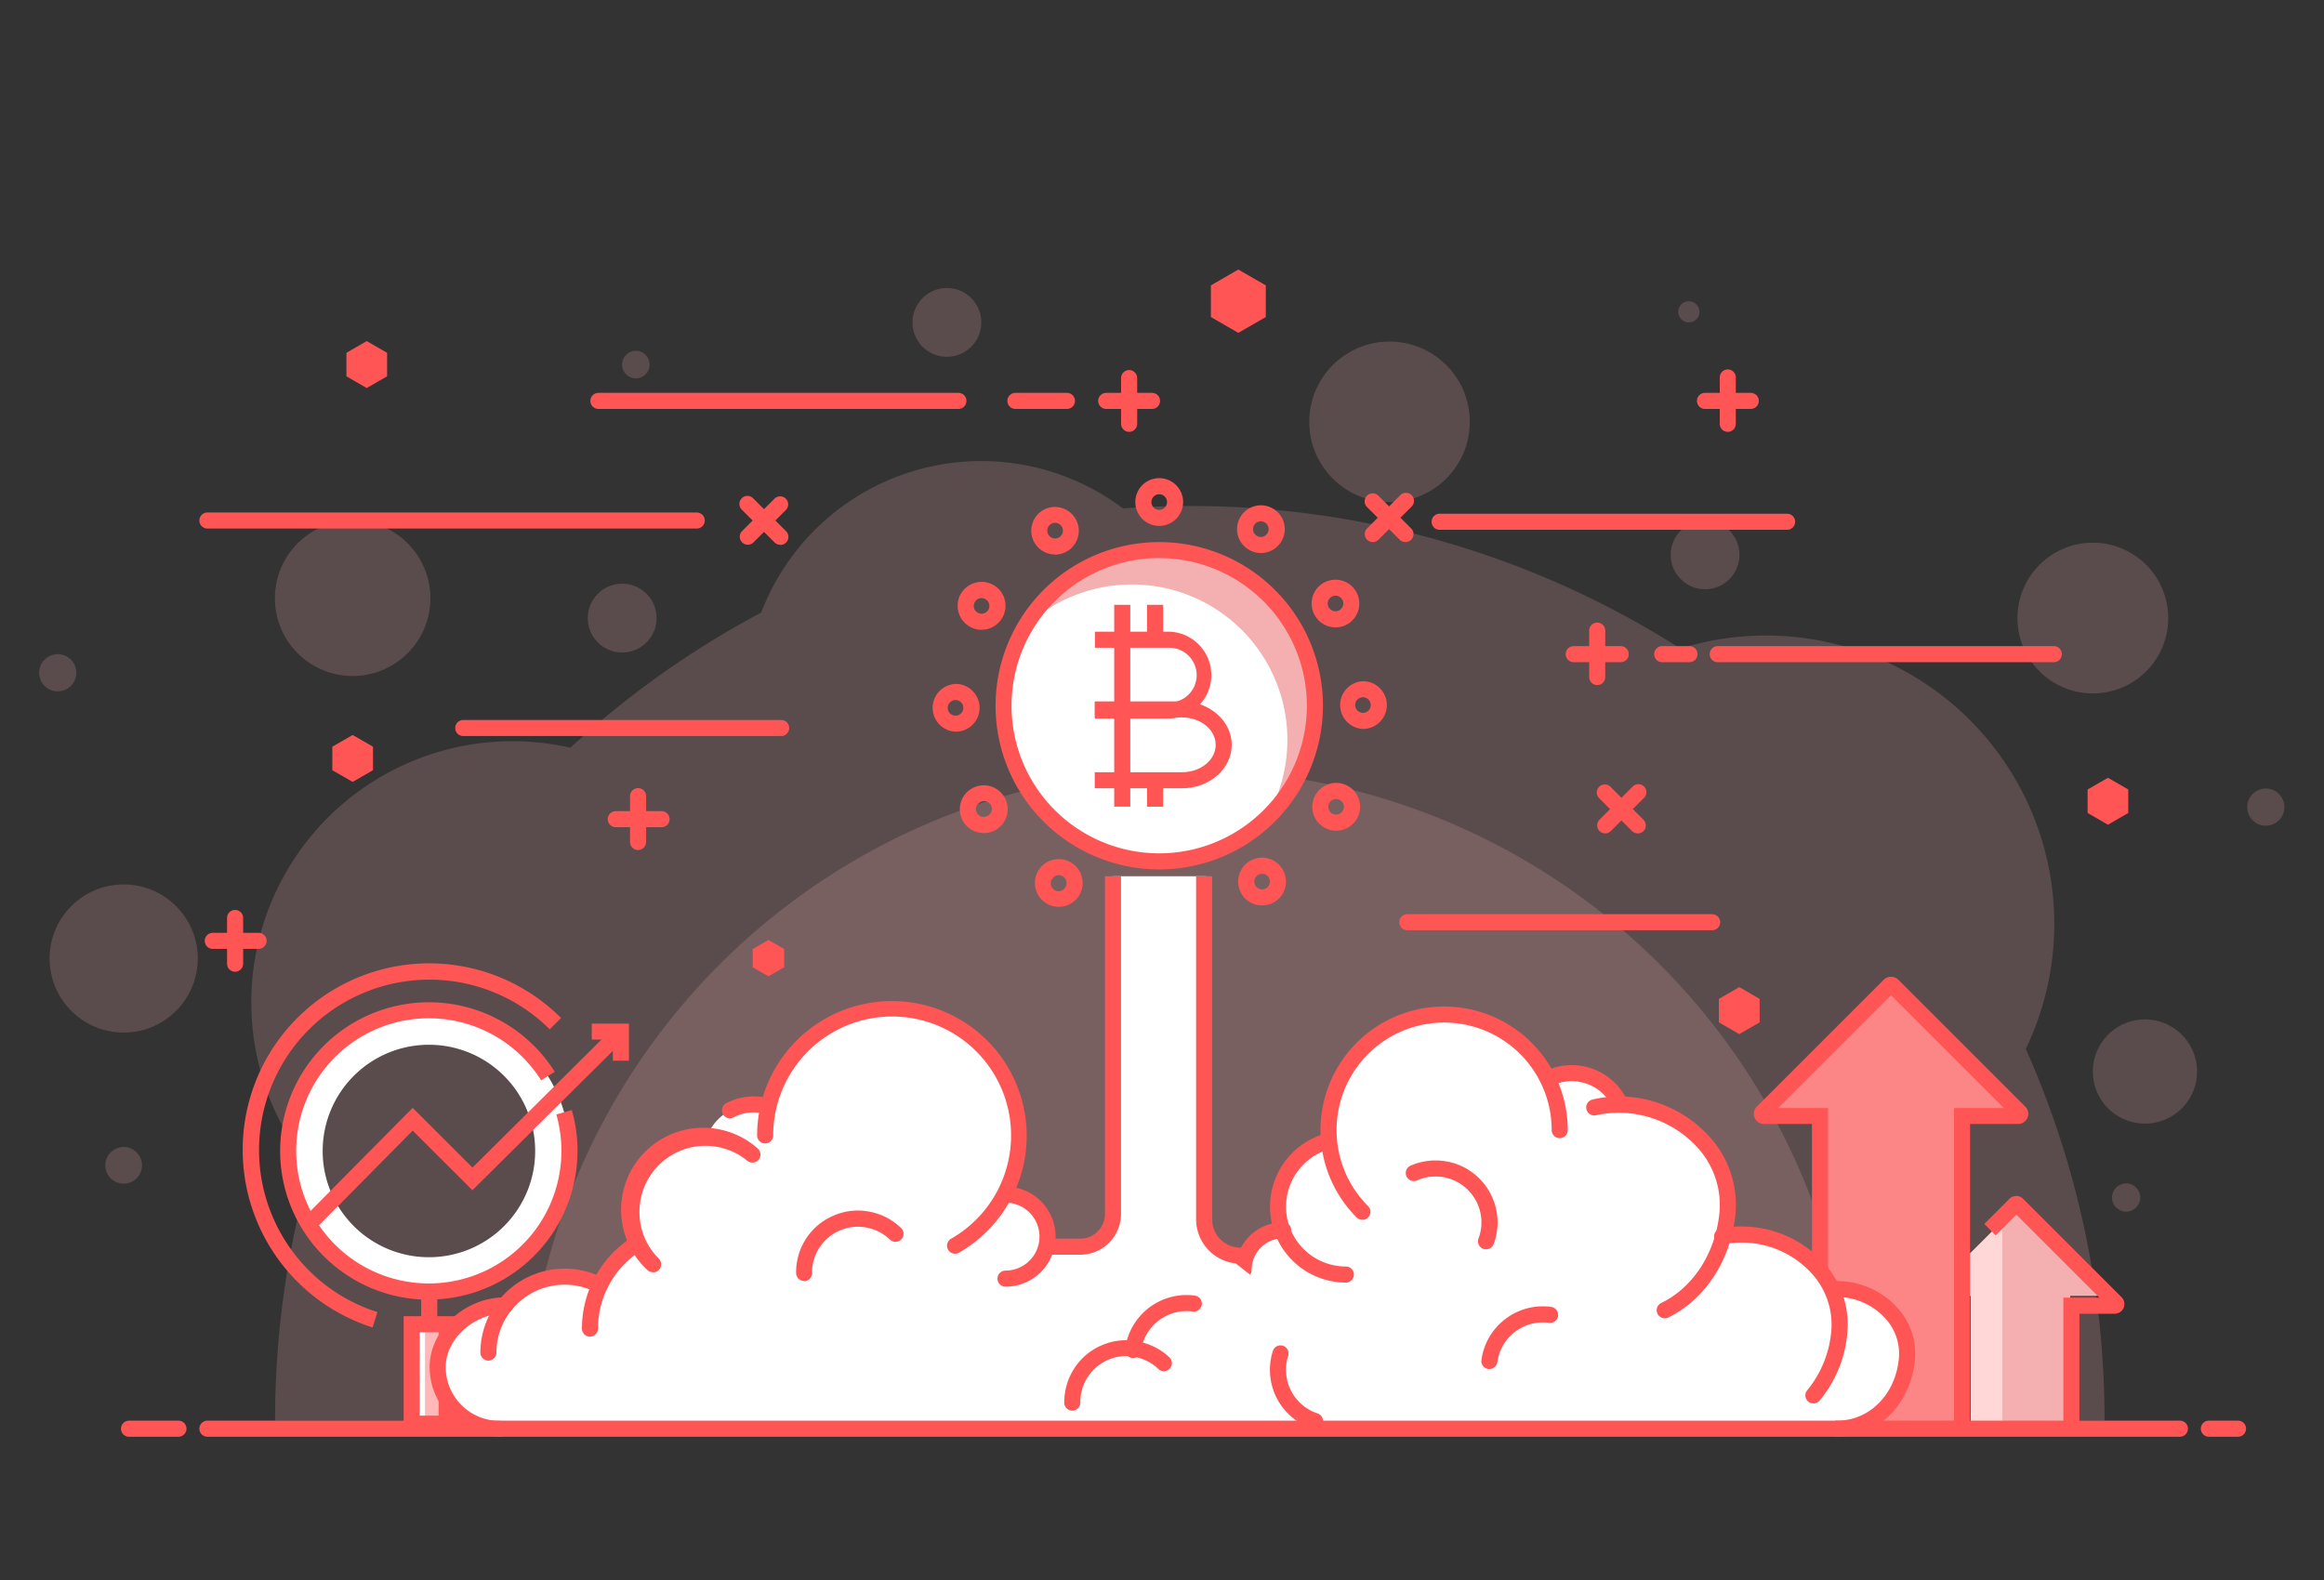 <svg id="Layer_1" data-name="Layer 1" xmlns="http://www.w3.org/2000/svg" viewBox="0 0 500 340"><rect x="0" y="0" width="500" height="340" fill="#333333" stroke="none"/><defs><style>.cls-1{opacity:.2}.cls-2{fill:#f4b0b0}.cls-5{fill:#f55}.cls-6{fill:#fff}</style></defs><g class="cls-1"><path class="cls-2" d="M452.78 305.71a196 196 0 00-16.94-80 62.05 62.05 0 00-74.32-86.16A195.87 195.87 0 00256 108.89q-7.26 0-14.39.52a50.69 50.69 0 00-77.84 22.41 197.28 197.28 0 00-41.05 29.08 56.19 56.19 0 00-55.92 90.41 196.9 196.9 0 00-7.62 54.4z"/></g><g class="cls-1"><path class="cls-2" d="M398.94 305.71a143 143 0 00-285.94 0z"/></g><g class="cls-1"><path class="cls-2" d="M472.69 230.58a11.21 11.21 0 11-11.21-11.21 11.21 11.21 0 0111.21 11.21z"/></g><g class="cls-1"><circle class="cls-2" cx="298.95" cy="90.77" r="17.27"/></g><g class="cls-1"><path class="cls-2" d="M141.26 133a7.4 7.4 0 11-7.4-7.39 7.4 7.4 0 017.4 7.39z"/></g><g class="cls-1"><circle class="cls-2" cx="366.84" cy="119.4" r="7.4"/></g><g class="cls-1"><path class="cls-2" d="M211.12 69.38a7.4 7.4 0 11-7.39-7.4 7.39 7.39 0 017.39 7.4z"/></g><g class="cls-1"><circle class="cls-2" cx="457.43" cy="257.7" r="3.04"/></g><g class="cls-1"><path class="cls-2" d="M365.63 67.1a2.28 2.28 0 11-2.28-2.28 2.29 2.29 0 012.28 2.28z"/></g><g class="cls-1"><circle class="cls-2" cx="136.8" cy="78.45" r="2.97"/></g><g class="cls-1"><path class="cls-2" d="M16.42 144.71a4 4 0 11-4-3.94 4 4 0 014 3.94z"/></g><g class="cls-1"><path class="cls-2" d="M491.48 173.62a4 4 0 11-4-3.94 4 4 0 014 3.94z"/></g><g class="cls-1"><circle class="cls-2" cx="75.87" cy="128.74" r="16.73"/></g><g class="cls-1"><path class="cls-2" d="M30.56 250.76a3.95 3.95 0 11-3.95-3.95 4 4 0 013.95 3.95z"/></g><g class="cls-1"><path class="cls-2" d="M466.49 133a16.22 16.22 0 11-16.22-16.22A16.23 16.23 0 01466.49 133z"/></g><g class="cls-1"><circle class="cls-2" cx="26.61" cy="206.26" r="15.94"/></g><path class="cls-2" d="M454.07 278.3l-19.13-19.13a.33.33 0 00-.27-.08.31.31 0 00-.26.08l-19.14 19.13a.32.32 0 00.23.54h8.5v28.6h21.4v-28.6h8.45a.32.32 0 00.22-.54z"/><path d="M415.27 278.3a.32.32 0 00.23.54h8.5v28.6h6.79v-44.6z" fill="#ffd7d7"/><path d="M433.78 239.31l-26.56-26.56a.43.43 0 00-.37-.11.45.45 0 00-.38.11l-26.55 26.56a.44.44 0 00.31.75H392v67.38h29.79v-67.38h11.73a.44.44 0 00.26-.75z" fill="#fc8686"/><path class="cls-5" d="M423.85 307.44h-3.45v-69h10.72l-24.27-24.27-24.27 24.27h10.72v69h-3.46v-65.57H379.5a2.18 2.18 0 01-1.54-3.72l27.34-27.34a2.26 2.26 0 013.1 0l27.34 27.34a2.18 2.18 0 01-1.55 3.72h-10.34z"/><path class="cls-5" d="M447.37 307.35h-3.45v-28.11h7.75l-17.86-17.86-4.45 4.45-2.44-2.45 5.41-5.41a2.11 2.11 0 011.48-.61 2 2 0 011.47.62l21.17 21.17a2.08 2.08 0 01-1.45 3.55h-7.62zM345.4 179.34a1.73 1.73 0 01-1.22-3l7-7a1.73 1.73 0 112.44 2.44l-7 7a1.75 1.75 0 01-1.22.56z"/><path class="cls-5" d="M352.36 179.34a1.73 1.73 0 01-1.22-.5l-7-7a1.73 1.73 0 112.44-2.44l7 7a1.73 1.73 0 010 2.45 1.75 1.75 0 01-1.22.49zM55.5 204.19h-9.85a1.73 1.73 0 010-3.45h9.85a1.73 1.73 0 110 3.45z"/><path class="cls-5" d="M50.58 209.11a1.72 1.72 0 01-1.73-1.72v-9.85a1.73 1.73 0 013.46 0v9.85a1.73 1.73 0 01-1.73 1.72zM376.67 88h-9.85a1.73 1.73 0 010-3.46h9.85a1.73 1.73 0 010 3.46z"/><path class="cls-5" d="M371.75 92.93a1.72 1.72 0 01-1.75-1.72v-9.85a1.73 1.73 0 113.45 0v9.85a1.72 1.72 0 01-1.7 1.72zM142.2 178h-9.85a1.73 1.73 0 010-3.45h9.85a1.73 1.73 0 110 3.45z"/><path class="cls-5" d="M137.28 182.91a1.73 1.73 0 01-1.73-1.73v-9.85a1.73 1.73 0 113.46 0v9.85a1.74 1.74 0 01-1.73 1.73zm23.61-65.69a1.69 1.69 0 01-1.22-.51 1.71 1.71 0 010-2.44l7-7a1.73 1.73 0 012.44 2.45l-7 7a1.72 1.72 0 01-1.22.5z"/><path class="cls-5" d="M167.85 117.22a1.72 1.72 0 01-1.22-.51l-7-7a1.73 1.73 0 112.44-2.45l7 7a1.73 1.73 0 01-1.22 3zm281.29 52.67l4.38-2.52 4.37 2.52v5.05l-4.37 2.53-4.38-2.53v-5.05zM71.5 160.68l4.37-2.52 4.38 2.52v5.06l-4.38 2.52-4.37-2.52v-5.06zm3.03-84.76l4.37-2.52 4.38 2.52v5.06L78.9 83.5l-4.37-2.52v-5.06zm295.29 139.03l4.38-2.53 4.38 2.53V220l-4.38 2.53-4.38-2.53v-5.05zM260.52 61.41l5.9-3.41 5.91 3.41v6.81l-5.91 3.41-5.9-3.41v-6.81zm181.22 81.08h-72.31a1.73 1.73 0 010-3.45h72.31a1.73 1.73 0 110 3.45zm-73.38 57.69h-65.58a1.73 1.73 0 010-3.46h65.58a1.73 1.73 0 010 3.46zm-5.01-57.69h-5.6a1.73 1.73 0 110-3.45h5.6a1.73 1.73 0 110 3.45zm-14.79 0h-9.85a1.73 1.73 0 110-3.45h9.85a1.73 1.73 0 110 3.45z"/><path class="cls-5" d="M343.64 147.42a1.73 1.73 0 01-1.73-1.73v-9.85a1.73 1.73 0 113.45 0v9.85a1.73 1.73 0 01-1.72 1.73zM247.86 88H238a1.73 1.73 0 110-3.46h9.85a1.73 1.73 0 010 3.46z"/><path class="cls-5" d="M242.93 92.93a1.73 1.73 0 01-1.73-1.72v-9.85a1.73 1.73 0 113.46 0v9.85a1.72 1.72 0 01-1.73 1.72zm59.44 23.72a1.75 1.75 0 01-1.22-.5l-7-7a1.73 1.73 0 112.45-2.44l7 7a1.73 1.73 0 010 2.45 1.75 1.75 0 01-1.23.49z"/><path class="cls-5" d="M295.41 116.65a1.73 1.73 0 01-1.23-3l7-7a1.73 1.73 0 112.44 2.44l-7 7a1.75 1.75 0 01-1.21.56zm-145.51-2.91H44.62a1.73 1.73 0 110-3.46H149.9a1.73 1.73 0 010 3.46zm18.16 44.65H99.67a1.73 1.73 0 010-3.46h68.39a1.73 1.73 0 110 3.46zM206.2 88h-77.45a1.73 1.73 0 010-3.46h77.45a1.73 1.73 0 110 3.46zm178.16 26H309.6a1.73 1.73 0 010-3.45h74.76a1.73 1.73 0 110 3.45zM229.55 88h-11.09a1.73 1.73 0 010-3.46h11.09a1.73 1.73 0 010 3.46zm-67.61 116.22l3.39-1.95 3.39 1.95v3.92l-3.39 1.96-3.39-1.96v-3.92z"/><circle class="cls-6" cx="249.4" cy="151.87" r="33.49" transform="rotate(-76.63 249.419 151.87)"/><path class="cls-2" d="M249.4 118.38a33.44 33.44 0 00-28.83 16.5 33.46 33.46 0 0151.75 41.38 33.46 33.46 0 00-22.92-57.88z"/><path class="cls-5" d="M251.57 154.62h-16v-3.45h16a5.89 5.89 0 000-11.78h-16v-3.46h16a9.35 9.35 0 010 18.69z"/><path class="cls-5" d="M254.34 169.63h-18.81v-3.46h18.81c4 0 7.21-2.64 7.21-5.89s-3.24-5.89-7.21-5.89h-18.81v-3.45h18.81c5.88 0 10.66 4.19 10.66 9.34s-4.78 9.35-10.66 9.35z"/><path class="cls-5" d="M239.72 130.15h3.46v43.43h-3.46zm7.06 0h3.46v7.5h-3.46zm0 37.75h3.46v5.69h-3.46z"/><path class="cls-5" d="M249.41 187.09a35.22 35.22 0 1135.22-35.22 35.26 35.26 0 01-35.22 35.22zm0-67a31.77 31.77 0 1031.76 31.77 31.8 31.8 0 00-31.76-31.76z"/><path class="cls-5" d="M249.4 113.17a5.14 5.14 0 115.14-5.14 5.14 5.14 0 01-5.14 5.14zm0-6.81a1.68 1.68 0 101.68 1.67 1.67 1.67 0 00-1.68-1.67zM271.27 119a5 5 0 01-2.55-.69 5.12 5.12 0 01-1.89-7 5.13 5.13 0 118.9 5.12 5.17 5.17 0 01-4.46 2.58zm0-6.82a1.7 1.7 0 00-1.46.85 1.65 1.65 0 00-.16 1.27 1.67 1.67 0 003.07.4 1.68 1.68 0 00-.61-2.29 1.71 1.71 0 00-.83-.21zM287.33 135a5.14 5.14 0 01-4.45-2.56 5.13 5.13 0 011.86-7 5.13 5.13 0 115.15 8.88 5.05 5.05 0 01-2.56.68zm0-6.81a1.59 1.59 0 00-.84.23 1.62 1.62 0 00-.78 1 1.64 1.64 0 00.17 1.28 1.68 1.68 0 002.29.61 1.68 1.68 0 00-.84-3.13zm5.91 28.67a5.14 5.14 0 010-10.27 5.12 5.12 0 015.13 5.11 5.05 5.05 0 01-1.49 3.64 5.12 5.12 0 01-3.62 1.52zm0-6.82a1.69 1.69 0 00-1.68 1.69 1.63 1.63 0 00.5 1.18 1.84 1.84 0 001.18.49 1.71 1.71 0 001.19-.49 1.69 1.69 0 00-1.19-2.87zm-5.78 28.71a5.13 5.13 0 01-4.45-7.68 5.14 5.14 0 114.45 7.68zm0-6.81a1.68 1.68 0 101.45 2.51 1.67 1.67 0 00-1.45-2.51zm-15.92 22.9a5.26 5.26 0 01-1.3-.16 5.14 5.14 0 116.26-3.68 5.12 5.12 0 01-5 3.83zm0-6.81a1.75 1.75 0 00-.85.23 1.68 1.68 0 00-.6 2.3 1.68 1.68 0 003.07-.43 1.67 1.67 0 00-1.62-2.1zm-43.76 7.11a5 5 0 01-2.52-.67 5.14 5.14 0 01-1.94-7 5.14 5.14 0 019.42 1.17 5.13 5.13 0 01-5 6.5zm0-6.81a1.74 1.74 0 00-.45.06 1.67 1.67 0 00-1 .79 1.68 1.68 0 102.92 1.65 1.67 1.67 0 00-.63-2.28 1.64 1.64 0 00-.83-.22zm-16.13-9.06a5.13 5.13 0 01-1.29-.17 5.13 5.13 0 01-1.33-9.39 5.14 5.14 0 112.62 9.56zm-.86-6.58a1.62 1.62 0 00-.77 1 1.65 1.65 0 00.18 1.27 1.7 1.7 0 001 .78 1.66 1.66 0 001.27-.18 1.68 1.68 0 10-1.7-2.89zm-5.22-15.24a5.14 5.14 0 010-10.27 5 5 0 013.64 1.47 5.13 5.13 0 01-3.54 8.8zm0-6.81a1.65 1.65 0 00-1.18.5 1.68 1.68 0 000 2.38 1.88 1.88 0 001.19.48 1.68 1.68 0 000-3.36zm5.62-15.12a5 5 0 01-2.51-.66 5.13 5.13 0 115-9 5.13 5.13 0 012 7 5.15 5.15 0 01-4.49 2.66zm0-6.81a1.67 1.67 0 00-1.47.85 1.68 1.68 0 103.08.37 1.67 1.67 0 00-.79-1 1.72 1.72 0 00-.81-.22zm15.81-9.39a5.13 5.13 0 01-4.42-2.52 5.14 5.14 0 011.79-7 5.14 5.14 0 017 1.79 5.13 5.13 0 01-4.41 7.76zm0-6.82a1.63 1.63 0 00-.85.24 1.68 1.68 0 101.27-.18 1.52 1.52 0 00-.42-.06z"/><path class="cls-6" d="M92.28 217.43a30.26 30.26 0 1030.26 30.26 30.26 30.26 0 00-30.26-30.26zm0 53.11a22.86 22.86 0 1122.86-22.85 22.85 22.85 0 01-22.86 22.85z"/><path fill="#ffb8b8" d="M88.58 284.96h7.52v21.4h-7.52z"/><path class="cls-6" d="M88.58 284.96h2.85v21.4h-2.85z"/><path class="cls-5" d="M97.84 308.09h-11v-24.86h11zm-7.53-3.46h4.07v-17.95h-4.07z"/><path class="cls-5" d="M90.62 277.69h3.46v5.95h-3.46z"/><path class="cls-5" d="M92.28 279.68a32 32 0 1127.07-49.05l-2.92 1.85a28.68 28.68 0 00-4-5 28.53 28.53 0 107.26 12.34l3.33-.95a32 32 0 01-30.77 40.78z"/><path class="cls-5" d="M67.08 265.24l-2.46-2.44 24.16-24.4 12.87 12.85 29.2-28.98 2.43 2.45-31.64 31.4-12.85-12.82-21.71 21.94z"/><path class="cls-5" d="M135.31 228.25h-3.46v-4.54h-4.54v-3.45h8v7.99zm-55.15 57.4a40.12 40.12 0 1140.55-66.59l-2.44 2.44a36.66 36.66 0 00-51.84 51.85 36.31 36.31 0 0014.77 9z"/><path class="cls-6" d="M394.93 307.44H110c-11.41 0 4.6-5.63 4.6-15.47s17.78-20.32 29.2-20.32h232.92c11.42 0 20.76 8.05 20.76 17.89s2.62 17.9-2.55 17.9z"/><path class="cls-6" d="M219.26 244.33A27.32 27.32 0 11191.94 217a27.32 27.32 0 0127.32 27.33z"/><path class="cls-6" d="M173 248.47a10.81 10.81 0 11-10.81-10.81A10.81 10.81 0 01173 248.47z"/><path class="cls-6" d="M167.67 260.77a15.94 15.94 0 11-15.94-15.93 15.94 15.94 0 0115.94 15.93zm-29.84 30.29a16.38 16.38 0 11-16.38-16.38 16.38 16.38 0 0116.38 16.38z"/><path class="cls-6" d="M120.72 294.15a13.29 13.29 0 11-13.29-13.29 13.29 13.29 0 0113.29 13.29zM170 285.9a21.54 21.54 0 11-21.54-21.54A21.55 21.55 0 01170 285.9z"/><path class="cls-5" d="M126.93 287.63a1.73 1.73 0 01-1.73-1.73 23.3 23.3 0 019.91-19.06 1.73 1.73 0 112 2.83 19.85 19.85 0 00-8.45 16.23 1.73 1.73 0 01-1.73 1.73z"/><path class="cls-6" d="M225.37 266.11a9 9 0 11-9-9 9 9 0 019 9z"/><circle class="cls-6" cx="310.7" cy="243.19" r="24.87"/><path class="cls-6" d="M339.91 257.07c-.8 8.81-7.12 15.91-15.91 15.91a15.91 15.91 0 010-31.82c8.79 0 16.7 7.16 15.91 15.91z"/><path class="cls-6" d="M324 268.06c-.79 8.81-7.12 15.91-15.91 15.91a15.91 15.91 0 010-31.82c8.76 0 16.67 7.16 15.91 15.91zm-109.47.21c-1.52 8.81-13.59 15.91-30.34 15.91s-30.35-7.13-30.35-15.91 13.59-15.92 30.35-15.92 31.81 7.16 30.34 15.92z"/><path class="cls-6" d="M371.67 260.92c-1.17 12.88-10.42 23.26-23.26 23.26a23.26 23.26 0 110-46.52c12.84 0 24.41 10.46 23.26 23.26z"/><path class="cls-6" d="M395.68 286.53c-1.05 11.58-9.37 20.91-20.92 20.91a20.92 20.92 0 010-41.83c11.55 0 21.96 9.39 20.92 20.92z"/><path class="cls-6" d="M410.27 292.41c-.76 8.32-6.73 15-15 15a15 15 0 010-30.06c8.27.03 15.73 6.8 15 15.06zM365.32 285c-1.12 12.42-10.05 22.44-22.44 22.44a22.44 22.44 0 010-44.88c12.39 0 23.56 10.09 22.44 22.44zm-61.16-25.33a14.61 14.61 0 11-14.6-14.61 14.6 14.6 0 0114.6 14.61z"/><path class="cls-6" d="M285.32 272.47a8.52 8.52 0 11-8.52-8.47 8.53 8.53 0 018.52 8.47z"/><path class="cls-5" d="M267.56 275a1.73 1.73 0 01-1.73-1.73A10.26 10.26 0 01276.08 263a1.73 1.73 0 010 3.46 6.8 6.8 0 00-6.79 6.79 1.73 1.73 0 01-1.73 1.75z"/><path class="cls-6" d="M250.31 277.91c0 5.44-7.61 9.85-17 9.85s-17-4.41-17-9.85 7.6-9.85 17-9.85 17 4.41 17 9.85zm98.57-39.53c0 6.31-10.72 23.17-10.72 15.42 0-6.31-11.45-5.12-11.45-11.44a11.45 11.45 0 0111.45-11.44c6.31 0 10.72 1.14 10.72 7.46z"/><path class="cls-5" d="M348.59 239.38a1.73 1.73 0 01-1.58-1 9.73 9.73 0 00-8.85-5.72 9.62 9.62 0 00-3.89.81 1.73 1.73 0 01-1.38-3.17 13 13 0 015.27-1.1 13.21 13.21 0 0112 7.75 1.73 1.73 0 01-.86 2.29 1.81 1.81 0 01-.71.14z"/><path class="cls-5" d="M293.11 262.5a1.75 1.75 0 01-1.22-.5 26.6 26.6 0 1145.41-18.81 1.73 1.73 0 11-3.46 0 23.14 23.14 0 10-39.5 16.36 1.73 1.73 0 01-1.23 2.95z"/><path class="cls-5" d="M289.56 276a16.34 16.34 0 01-4.18-32.13 1.75 1.75 0 012.12 1.23 1.73 1.73 0 01-1.23 2.11 12.88 12.88 0 003.29 25.33 1.73 1.73 0 010 3.46zm-84.09-6.21a1.73 1.73 0 01-.85-3.23 25.59 25.59 0 10-38.27-22.23 1.73 1.73 0 11-3.46 0 29 29 0 1143.44 25.24 1.78 1.78 0 01-.86.22z"/><path class="cls-5" d="M157.05 240.66a1.73 1.73 0 01-.82-3.25 12.7 12.7 0 019.61-.93 1.73 1.73 0 01-1 3.31 9.11 9.11 0 00-7 .66 1.72 1.72 0 01-.79.21zm59.28 36.22a1.73 1.73 0 110-3.46 7.31 7.31 0 000-14.62 1.73 1.73 0 010-3.46 10.77 10.77 0 010 21.54z"/><path class="cls-6" d="M285.21 287.09h-64.39l18.64-21v-77.53h20l-.86 70.8a13.71 13.71 0 005.23 10.92z"/><path class="cls-5" d="M268.86 271.93h-2.07a9.55 9.55 0 01-9.45-9.52v-73.85h3.45v73.85a6.09 6.09 0 006 6.07h2.06zM232.42 270h-7.07v-3.45h7.07a5.31 5.31 0 005.31-5.31v-72.68h3.45v72.67a8.77 8.77 0 01-8.76 8.77zm-1.72 33.56a1.73 1.73 0 01-1.73-1.71 13.52 13.52 0 01.93-5 13.22 13.22 0 017.09-7.34 13.15 13.15 0 015.17-1.11 14 14 0 015 .92 13.38 13.38 0 014.34 2.68 1.73 1.73 0 11-2.38 2.5 9.84 9.84 0 00-3.2-2 9.59 9.59 0 00-3.72-.69 9.9 9.9 0 00-9.77 10 1.73 1.73 0 01-1.71 1.75zM173 275.65a1.72 1.72 0 01-1.72-1.71 13.29 13.29 0 013.67-9.33 13 13 0 014.34-3 13.24 13.24 0 015.17-1.12 14.15 14.15 0 015 .93 13.21 13.21 0 014.31 2.75 1.73 1.73 0 11-2.38 2.5 9.91 9.91 0 00-3.19-2 10.19 10.19 0 00-3.73-.69 9.76 9.76 0 00-3.83.82 9.92 9.92 0 00-5.94 9.17 1.72 1.72 0 01-1.71 1.74zm146.71-6.81a1.87 1.87 0 01-.61-.11 1.73 1.73 0 01-1-2.23 9.89 9.89 0 00-.21-7.43 9.84 9.84 0 00-2.27-3.2 9.7 9.7 0 00-3.32-2.08 9.37 9.37 0 00-3.74-.61 9.55 9.55 0 00-3.69.83 1.73 1.73 0 11-1.39-3.17 13.29 13.29 0 015-1.12 13.81 13.81 0 015.05.83 13.36 13.36 0 017.83 17.16 1.73 1.73 0 01-1.65 1.13z"/><path class="cls-5" d="M243.78 292.23h-.23a1.73 1.73 0 01-1.48-2 13.37 13.37 0 015.28-8.93 13.31 13.31 0 019.72-2.5 1.73 1.73 0 01-.46 3.43 9.63 9.63 0 00-3.78.22 9.89 9.89 0 00-7.34 8.24 1.72 1.72 0 01-1.71 1.54zm76.66 2.37a.9.9 0 01-.23 0 1.71 1.71 0 01-1.48-1.94 13.19 13.19 0 011.73-5 13.39 13.39 0 018.16-6.13 13.11 13.11 0 015.1-.3 1.74 1.74 0 011.49 1.94 1.71 1.71 0 01-1.95 1.48 10.05 10.05 0 00-3.78.23 9.9 9.9 0 00-7.33 8.24 1.73 1.73 0 01-1.71 1.48zm-37.51 12.92a2 2 0 01-.54-.08 13.33 13.33 0 01-8.5-16.84 1.73 1.73 0 013.28 1.08 9.76 9.76 0 00-.47 3.76 9.9 9.9 0 003.36 6.77 9.74 9.74 0 003.41 1.94 1.73 1.73 0 01-.54 3.37zm-142.47-33.75a1.72 1.72 0 01-1.22-.51A17.66 17.66 0 01163 247.13a1.73 1.73 0 01-2.2 2.67 14.2 14.2 0 00-23.22 11 14.08 14.08 0 004.16 10.05 1.73 1.73 0 01-1.23 2.95zm217.7 9.91a1.73 1.73 0 01-.77-3.28c7-3.4 11.77-10.93 12.56-19.64a18.32 18.32 0 00-5-14.1 22.92 22.92 0 00-21.63-6.66 1.73 1.73 0 01-.81-3.36 24.74 24.74 0 015.9-.7 26.3 26.3 0 0119.13 8.4 21.74 21.74 0 015.85 16.74c-.9 9.91-6.45 18.51-14.47 22.44a1.75 1.75 0 01-.76.16zm-253.09 9.11a1.73 1.73 0 01-1.72-1.73 18.13 18.13 0 0118.1-18.06 17.87 17.87 0 018.07 1.9 1.73 1.73 0 11-1.54 3.09 14.41 14.41 0 00-6.53-1.53 14.66 14.66 0 00-14.65 14.65 1.73 1.73 0 01-1.73 1.68z"/><path class="cls-5" d="M107.44 309.17a15 15 0 01-15-15c0-8 7.58-15 16.23-15a1.73 1.73 0 010 3.46c-6.69 0-12.78 5.51-12.78 11.56a11.58 11.58 0 0011.57 11.56 1.73 1.73 0 010 3.46zM390.15 302a1.72 1.72 0 01-1.32-2.84 23.18 23.18 0 005.17-12.79 16.31 16.31 0 00-4.41-12.54 20.38 20.38 0 00-18.72-6.08 1.73 1.73 0 01-.71-3.39 23.91 23.91 0 0122 7.14 19.68 19.68 0 015.3 15.18 26.26 26.26 0 01-5.93 14.66 1.73 1.73 0 01-1.38.66z"/><path class="cls-5" d="M395.24 309.17a1.73 1.73 0 010-3.46c7 0 12.6-5.66 13.3-13.45a11.2 11.2 0 00-3-8.64 14.1 14.1 0 00-10.26-4.51 1.73 1.73 0 110-3.45 17.6 17.6 0 0112.81 5.63 14.63 14.63 0 013.91 11.28c-.88 9.62-7.92 16.6-16.76 16.6z"/><path class="cls-5" d="M469 309.17H44.62a1.73 1.73 0 110-3.46H469a1.73 1.73 0 010 3.46zm12.5 0h-6.27a1.73 1.73 0 010-3.46h6.27a1.73 1.73 0 010 3.46zm-443.11 0H27.76a1.73 1.73 0 010-3.46h10.63a1.73 1.73 0 010 3.46z"/></svg>
